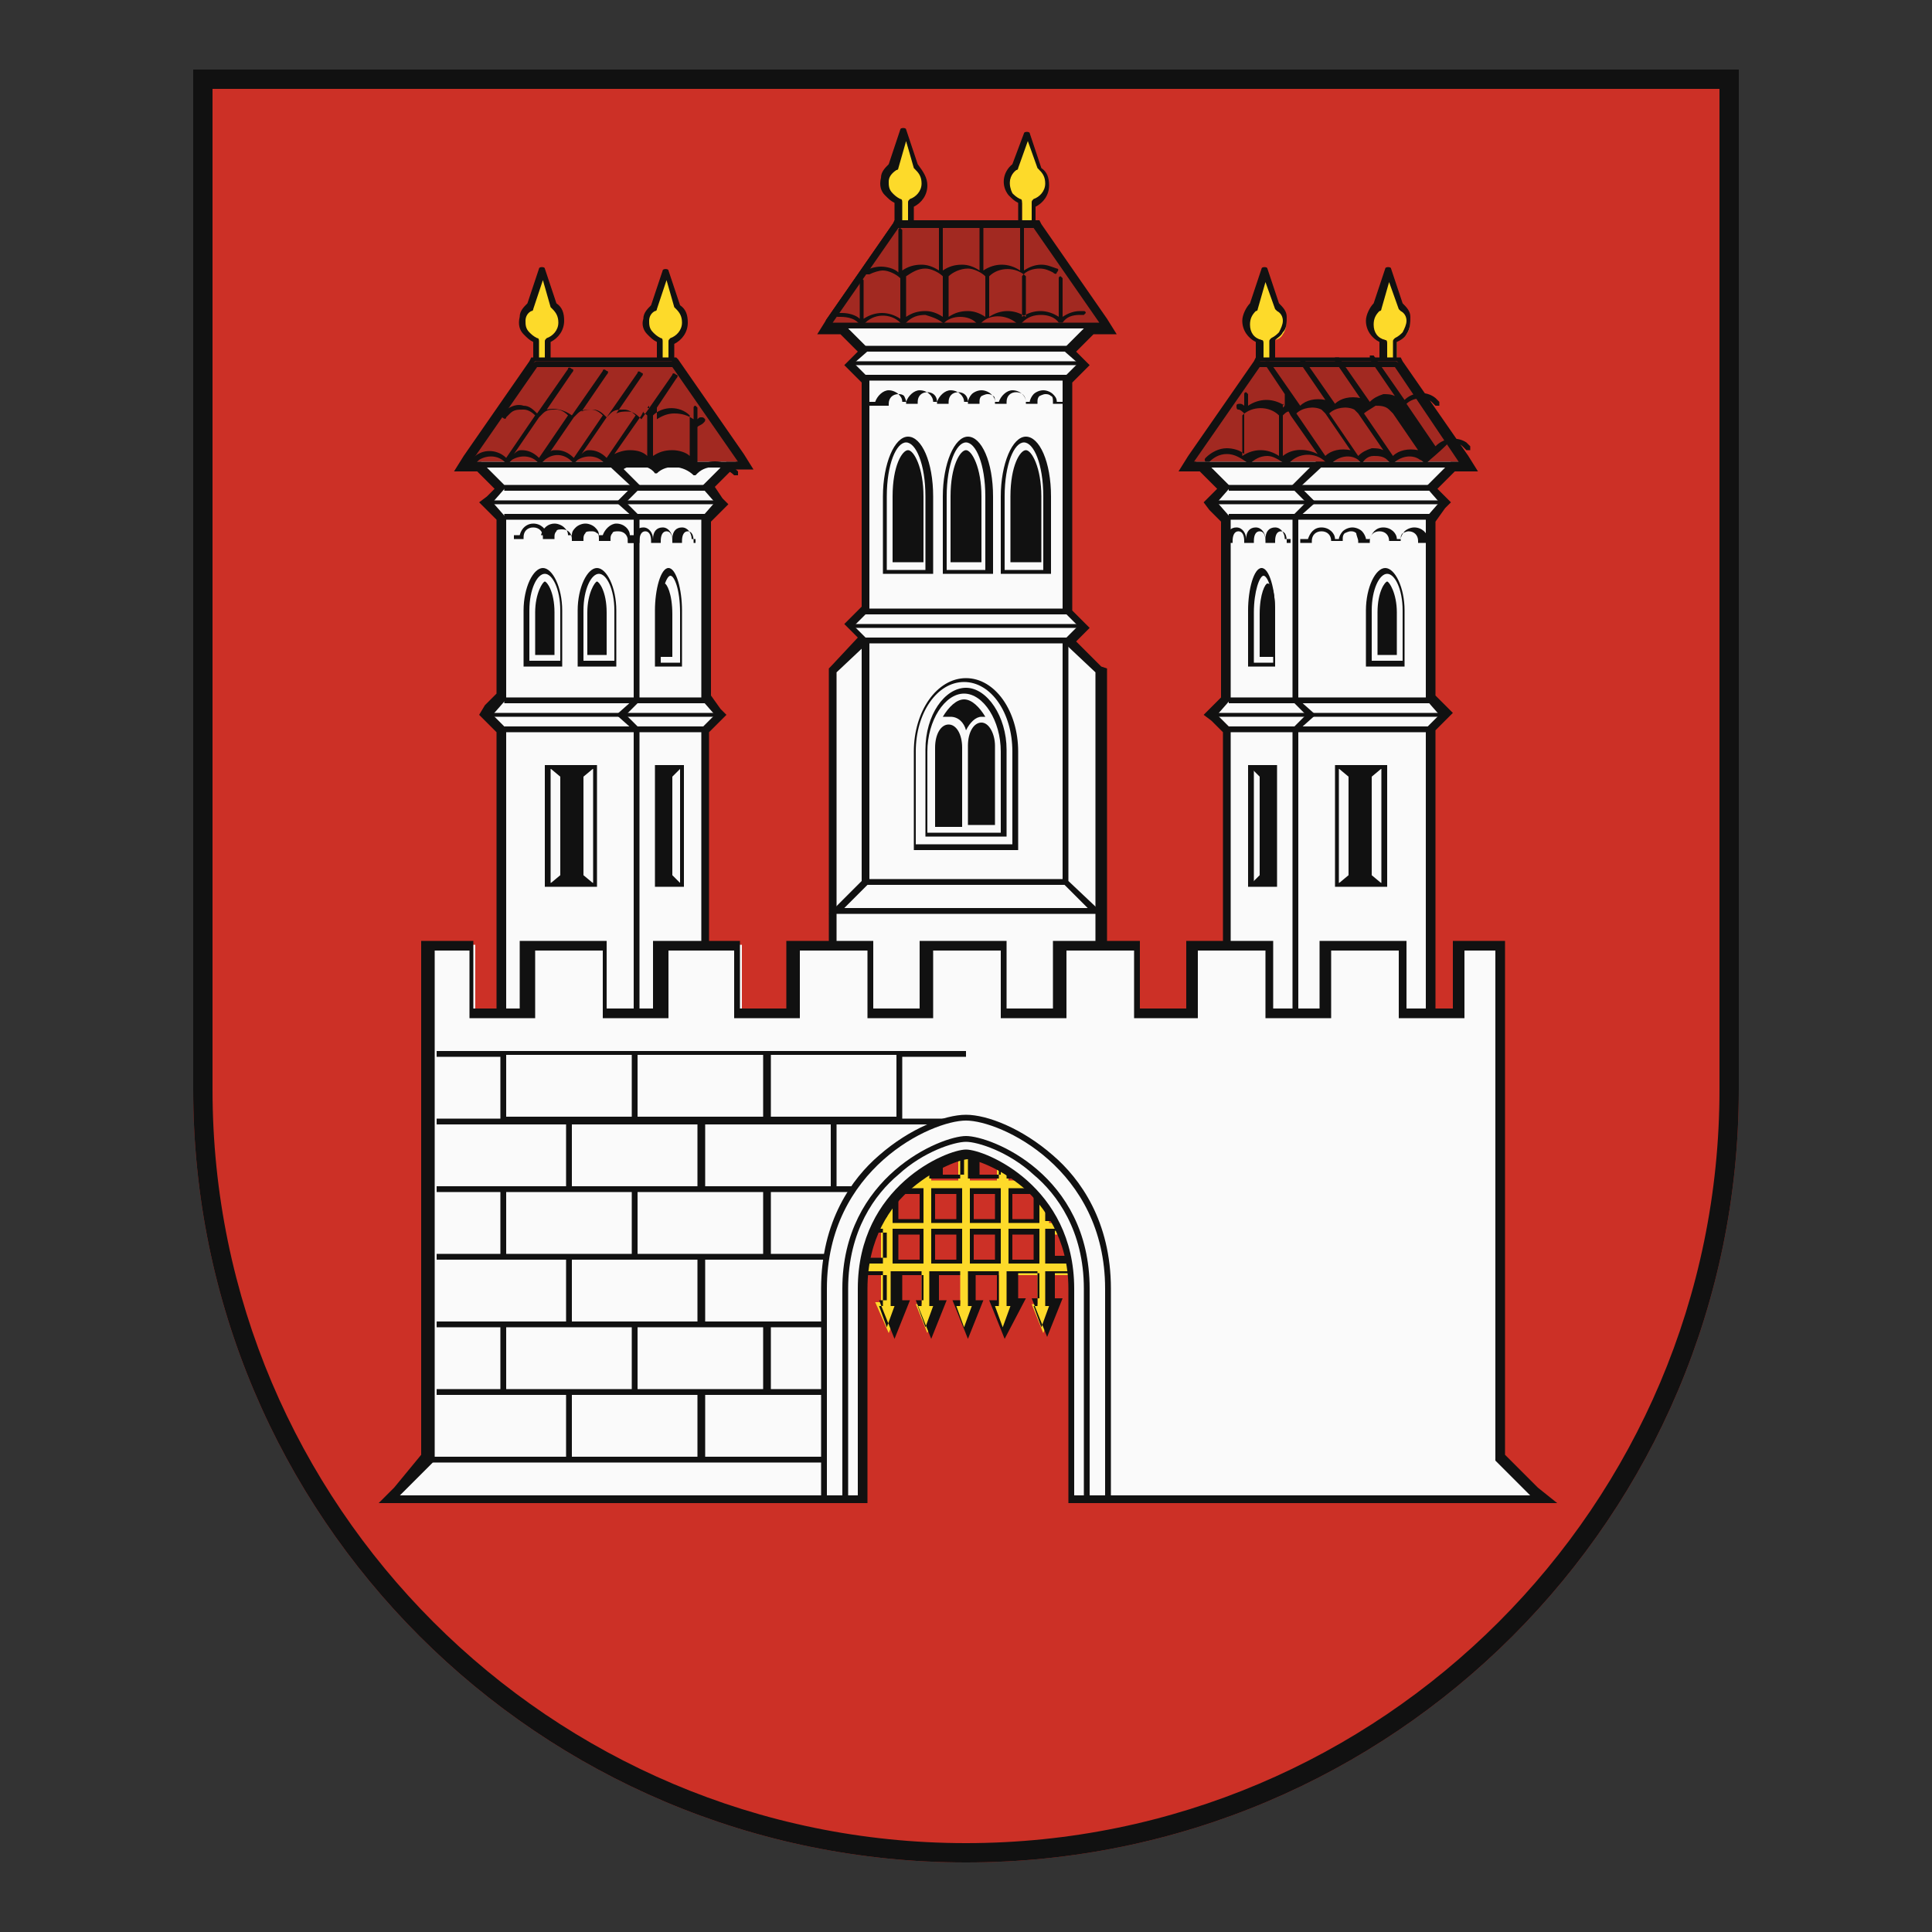 <?xml version="1.0" encoding="utf-8"?>
<!-- Generator: Adobe Illustrator 21.0.0, SVG Export Plug-In . SVG Version: 6.00 Build 0)  -->
<svg version="1.1" id="Layer_1" xmlns="http://www.w3.org/2000/svg" xmlns:xlink="http://www.w3.org/1999/xlink" x="0px" y="0px"
	 viewBox="0 0 100 100" enable-background="new 0 0 100 100" xml:space="preserve">
<rect x="0" y="0" width="100" height="100" fill="#333333" stroke="none"/>
<g>
	<path id="field" fill="#CC3026" d="M90,56.4V3.6H10v52.8c0,22.1,17.9,40,40,40S90,78.5,90,56.4z"/>
	<g>
		<g>
			<g id="tower">
				<g id="a2">
					<g>
						<path id="a1_1_" fill="#FDDA2A" d="M29,16.7c0-0.3-0.1-0.6-0.4-0.8l-0.6-1.8l-0.6,1.8c-0.4,0.3-0.5,1-0.2,1.4
							c0.1,0.2,0.3,0.3,0.5,0.3v1.2h0.6v-1.2C28.8,17.5,29,17.1,29,16.7z"/>
						<path fill="#111111" d="M28.4,19h-0.6c-0.1,0-0.2-0.1-0.2-0.2v-1.1c-0.2-0.1-0.3-0.2-0.5-0.4c-0.2-0.2-0.3-0.5-0.2-0.9
							c0-0.3,0.2-0.5,0.4-0.7l0.6-1.8c0-0.1,0.3-0.1,0.3,0l0.6,1.8c0.3,0.2,0.4,0.5,0.4,0.9c0,0.5-0.3,0.9-0.7,1.1v1.1
							C28.5,18.9,28.5,19,28.4,19z M27.9,18.7h0.3v-1c0-0.1,0-0.1,0.1-0.2c0.3-0.1,0.6-0.4,0.6-0.8c0-0.3-0.1-0.5-0.3-0.7
							c0,0,0,0-0.1-0.1l-0.4-1.4L27.6,16c0,0,0,0.1-0.1,0.1c-0.2,0.1-0.3,0.3-0.3,0.5c0,0.2,0,0.4,0.2,0.6c0.1,0.1,0.2,0.2,0.4,0.3
							c0.1,0,0.1,0.1,0.1,0.2V18.7z"/>
					</g>
					<g>
						<g>
							<path id="a1_2_" fill="#FDDA2A" d="M35.4,16.7c0-0.3-0.1-0.6-0.4-0.8l-0.6-1.8l-0.6,1.8c-0.4,0.3-0.5,1-0.2,1.4
								c0.1,0.2,0.3,0.3,0.5,0.3v1.2h0.6v-1.2C35.2,17.5,35.4,17.1,35.4,16.7z"/>
							<path fill="#111111" d="M34.8,19h-0.6c-0.1,0-0.2-0.1-0.2-0.2v-1.1c-0.2-0.1-0.3-0.2-0.5-0.4c-0.2-0.2-0.3-0.5-0.2-0.8
								c0-0.3,0.2-0.5,0.4-0.7l0.6-1.8c0-0.1,0.3-0.1,0.3,0l0.6,1.8c0.3,0.2,0.4,0.5,0.4,0.9l0,0c0,0.5-0.3,0.9-0.7,1.1v1.1
								C34.9,18.9,34.9,19,34.8,19z M34.3,18.7h0.3v-1c0-0.1,0-0.1,0.1-0.2c0.3-0.1,0.6-0.4,0.6-0.8c0-0.3-0.1-0.5-0.3-0.7
								c0,0,0,0-0.1-0.1l-0.4-1.4L34,16c0,0,0,0.1-0.1,0.1c-0.2,0.1-0.3,0.3-0.3,0.5c0,0.2,0,0.4,0.2,0.6c0.1,0.1,0.2,0.2,0.4,0.3
								c0.1,0,0.1,0.1,0.1,0.2V18.7z"/>
						</g>
					</g>
				</g>
				<g>
					<path fill="#111111" d="M35,18.5h-7.5l-0.1,0.2L24,23.6l-0.5,0.8h1.2l0.9,0.9l-0.4,0.4L24.8,26l0.3,0.3l0.6,0.6v9l-0.6,0.6
						L24.8,37l0.3,0.3l0.6,0.6v15.2h11V37.9l0.6-0.6l0.3-0.3l-0.3-0.3L36.8,36V27l0.6-0.6l0.3-0.3l-0.3-0.3L37,25.2l0.9-0.9H39
						l-0.5-0.8l-3.4-4.9L35,18.5z"/>
					<polygon fill="#FAFAFA" points="36.3,52.7 26.2,52.7 26.2,37.7 25.5,37 26.2,36.2 26.2,26.8 25.5,26 26.2,25.2 24.9,23.9 
						24.4,23.9 27.8,19 34.8,19 38.1,23.9 37.6,23.9 36.3,25.2 37,26 36.3,26.8 36.3,36.2 37,37 36.3,37.7 					"/>
					<g>
						<polygon fill="#111111" points="33.1,52.8 32.8,52.8 32.8,37.8 31.9,37 32.8,36.2 32.8,26.8 31.9,26 32.7,25.2 31.3,23.9 
							31.6,23.6 33.2,25.2 32.4,26 33.1,26.7 33.1,36.3 32.4,37 33.1,37.7 						"/>
						<rect x="26.1" y="36.1" fill="#111111" width="10.4" height="0.3"/>
						<rect x="25.3" y="36.9" fill="#111111" width="11.8" height="0.2"/>
						<rect x="26.1" y="37.6" fill="#111111" width="10.4" height="0.3"/>
						<rect x="26.1" y="25.1" fill="#111111" width="10.4" height="0.3"/>
						<rect x="25.3" y="25.9" fill="#111111" width="11.8" height="0.2"/>
						<rect x="26.1" y="26.6" fill="#111111" width="10.4" height="0.3"/>
						<path fill="#111111" d="M33.1,28.1h-0.6l0-0.1c0-0.3-0.2-0.5-0.5-0.5c-0.1,0-0.3,0-0.3,0.1c-0.1,0.1-0.1,0.2-0.1,0.3l0,0.1
							l-0.1,0h-0.5l0-0.1c0-0.1,0-0.3-0.1-0.3c-0.1-0.1-0.2-0.1-0.3-0.1c-0.1,0-0.3,0-0.3,0.1c-0.1,0.1-0.1,0.2-0.1,0.3l0,0.1
							l-0.1,0h-0.5l0-0.1c0-0.3-0.2-0.5-0.5-0.5c-0.1,0-0.3,0-0.3,0.1c-0.1,0.1-0.1,0.2-0.1,0.3l0,0.1l-0.1,0h-0.5l0-0.1
							c0-0.3-0.2-0.5-0.5-0.5c0,0,0,0,0,0c-0.3,0-0.5,0.2-0.5,0.5l0,0.1l-0.1,0h-0.4v-0.2h0.3c0.1-0.4,0.4-0.6,0.7-0.6c0,0,0,0,0,0
							c0.4,0,0.7,0.3,0.7,0.6H28c0.1-0.4,0.4-0.6,0.7-0.6c0,0,0,0,0,0c0.2,0,0.4,0.1,0.5,0.2c0.1,0.1,0.2,0.2,0.2,0.4h0.2
							c0-0.2,0.1-0.3,0.2-0.4c0.1-0.1,0.3-0.2,0.5-0.2c0,0,0,0,0,0c0.2,0,0.4,0.1,0.5,0.2c0.1,0.1,0.2,0.2,0.2,0.4h0.2
							c0.1-0.3,0.4-0.6,0.7-0.6c0,0,0,0,0,0c0.4,0,0.7,0.3,0.7,0.6h0.4V28.1z"/>
						<path fill="#111111" d="M36.4,28.1h-0.5V28c0-0.3-0.1-0.5-0.3-0.5s-0.3,0.2-0.3,0.5v0.1h-0.5V28c0-0.3-0.1-0.5-0.3-0.5
							s-0.3,0.2-0.3,0.5v0.1h-0.5V28c0-0.3-0.1-0.5-0.3-0.5s-0.3,0.2-0.3,0.5v0.1h-0.6v-0.2h0.3c0-0.4,0.2-0.6,0.5-0.6
							c0.3,0,0.5,0.3,0.5,0.6h0c0-0.4,0.2-0.6,0.5-0.6s0.5,0.3,0.5,0.6h0c0-0.4,0.2-0.6,0.5-0.6c0.3,0,0.5,0.3,0.5,0.6h0.2V28.1z"/>
					</g>
					<g>
						<path fill="#111111" d="M30.9,45.9h-2.7v-6.3h2.7V45.9z M28.5,45.7h2.2v-5.9h-2.2V45.7z"/>
						<polygon fill="#111111" points="30.2,45.3 30.8,45.8 28.4,45.8 29,45.3 29,40.2 28.4,39.7 30.8,39.7 30.2,40.2 						"/>
					</g>
					<g>
						<path fill="#111111" d="M35.4,45.9h-1.5v-6.3h1.5V45.9z M34.2,45.7h1v-5.9h-1V45.7z"/>
						<polygon fill="#111111" points="34.8,45.3 35.3,45.8 34,45.8 34,39.7 35.3,39.7 34.8,40.2 						"/>
					</g>
					<g id="win1">
						<path fill="#111111" d="M29.2,34.5h-2.1v-2.9c0-1.2,0.5-2.2,1-2.2s1,1,1,2.2V34.5z M27.4,34.2H29v-2.6c0-1.1-0.4-1.9-0.8-1.9
							c-0.4,0-0.8,0.8-0.8,1.9V34.2z"/>
						<path fill="#111111" d="M27.7,33.9v-2.2c0-1,0.4-1.6,0.5-1.6c0.1,0,0.5,0.5,0.5,1.6v2.2H27.7z"/>
					</g>
					<g>
						<g id="win1_1_">
							<path fill="#111111" d="M32,34.5h-2.1v-2.9c0-1.2,0.5-2.2,1-2.2s1,1,1,2.2V34.5z M30.2,34.2h1.6v-2.6c0-1.1-0.4-1.9-0.8-1.9
								c-0.4,0-0.8,0.8-0.8,1.9V34.2z"/>
							<path fill="#111111" d="M30.4,33.9v-2.2c0-1,0.4-1.6,0.5-1.6c0.1,0,0.5,0.5,0.5,1.6v2.2H30.4z"/>
						</g>
					</g>
					<g>
						<path fill="#111111" d="M35.4,34.5h-1.5v-2.9c0-1.1,0.3-2.2,0.7-2.2s0.7,1.1,0.7,2.2V34.5z M34.2,34.3h1v-2.6
							c0-1.2-0.3-1.9-0.5-1.9s-0.5,0.8-0.5,1.9V34.3z"/>
						<path fill="#111111" d="M34,34v-2.2c0-1,0.1-1.6,0.4-1.6c0.1,0,0.4,0.5,0.4,1.6V34H34z"/>
					</g>
				</g>
				<g>
					<path fill="#A22921" d="M24.4,24c-0.1,0-0.2-0.1-0.2-0.2c0,0,0-0.1,0-0.1l3.4-4.9c0,0,0.1-0.1,0.1-0.1h7c0.1,0,0.1,0,0.1,0.1
						l3.4,4.9c0.1,0.1,0,0.2,0,0.2c0,0-0.1,0-0.1,0H24.4z"/>
					<path fill="#111111" d="M34.8,19l3.4,4.9H24.4l3.4-4.9H34.8 M34.8,18.7h-7c-0.1,0-0.2,0.1-0.3,0.1l-3.4,4.9
						c-0.1,0.1-0.1,0.3,0.1,0.4c0.1,0,0.1,0.1,0.2,0.1h13.7c0.2,0,0.3-0.1,0.3-0.3c0-0.1,0-0.1-0.1-0.2L35,18.8
						C35,18.7,34.9,18.7,34.8,18.7L34.8,18.7z"/>
				</g>
				<path fill="#111111" d="M29.7,24C29.6,24,29.6,24,29.7,24L29.7,24C29.6,24,29.6,24,29.7,24L29.7,24L29.7,24
					C29.6,24,29.6,24,29.7,24L29.7,24C29.6,24,29.6,24,29.7,24C29.6,24,29.6,24,29.7,24C29.6,24,29.6,24,29.7,24L29.7,24
					C29.6,24,29.6,24,29.7,24L29.7,24C29.6,24,29.6,24,29.7,24L29.7,24C29.6,24,29.6,24,29.7,24L29.7,24C29.6,24,29.6,24,29.7,24
					L29.7,24C29.6,24,29.6,24,29.7,24L29.7,24C29.6,24,29.6,24,29.7,24C29.6,24,29.6,24,29.7,24L29.7,24
					C29.6,23.9,29.6,23.9,29.7,24c-0.4-0.5-1-0.6-1.5-0.2c-0.1,0.1-0.1,0.1-0.2,0.2c0,0,0,0,0,0h0l0,0c0,0,0,0,0,0c0,0,0,0,0,0l0,0
					c0,0,0,0,0,0l0,0c0,0,0,0,0,0l0,0c0,0,0,0,0,0l0,0l0,0l0,0c0,0,0,0,0,0h0l0,0c0,0,0,0-0.1,0c0,0,0,0,0,0v0c0,0,0,0,0,0
					c0,0,0,0,0,0l0,0c0,0,0,0,0,0c0,0,0,0,0,0c0,0,0,0,0,0c0,0,0,0,0,0c-0.3-0.4-0.9-0.5-1.4-0.2c-0.1,0.1-0.1,0.1-0.2,0.2
					c0,0,0,0,0,0c0,0,0,0,0,0l0,0c0,0,0,0,0,0c0,0,0,0,0,0h0l0,0c0,0,0,0,0,0c0,0,0,0-0.1,0c0,0,0,0,0,0v0c0,0,0,0,0,0l0,0
					c0,0,0,0,0,0c0,0,0,0,0,0c0,0,0,0,0,0c0,0,0,0,0,0l0,0c0,0,0,0,0,0c0,0,0,0,0,0c-0.3-0.4-0.9-0.5-1.4-0.2
					c-0.1,0.1-0.1,0.1-0.2,0.2c0,0.1-0.1,0.1-0.2,0c-0.1,0-0.1-0.1,0-0.2c0.1-0.1,0.2-0.2,0.2-0.2c0.5-0.4,1.2-0.3,1.6,0.1l1.5-2.2
					c-0.2-0.2-0.4-0.3-0.6-0.3c-0.3,0-0.5,0-0.7,0.2c-0.1,0.1-0.1,0.1-0.2,0.2c0,0.1-0.1,0.1-0.2,0c-0.1,0-0.1-0.1,0-0.2
					c0.1-0.1,0.2-0.2,0.2-0.2c0.3-0.2,0.6-0.3,0.9-0.2c0.3,0,0.5,0.2,0.7,0.4l1.6-2.3c0-0.1,0.1-0.1,0.2,0c0.1,0,0.1,0.1,0,0.2
					l-1.3,1.9c0.4-0.1,0.9,0,1.3,0.3l1.6-2.3c0-0.1,0.1-0.1,0.2,0c0.1,0,0.1,0.1,0,0.2l-1.3,1.9c0.2-0.1,0.4-0.1,0.6-0.1
					c0.3,0,0.5,0.2,0.7,0.4l1.6-2.3c0-0.1,0.1-0.1,0.2,0c0.1,0,0.1,0.1,0,0.2l-1.3,1.9c0.2-0.1,0.4-0.1,0.6-0.1
					c0.3,0,0.5,0.2,0.7,0.4l1.6-2.3c0-0.1,0.1-0.1,0.2,0c0.1,0,0.1,0.1,0,0.2l-1,1.5v0.6c0.3-0.2,0.6-0.3,0.9-0.3
					c0.4,0,0.7,0.1,1,0.3v-0.6c0-0.1,0.1-0.1,0.1-0.1s0.1,0.1,0.1,0.1v0.6c0.1-0.1,0.1-0.1,0.2-0.1c0.1,0,0.1,0,0.2,0.1
					c0,0.1,0,0.1-0.1,0.2c-0.1,0.1-0.2,0.1-0.3,0.2v2.1c0.6-0.5,1.5-0.4,2.1,0.2c0,0,0,0.1,0,0.2c0,0-0.1,0-0.2,0
					c-0.5-0.5-1.4-0.6-1.9-0.1c0,0,0,0-0.1,0.1c0,0,0,0,0,0c0,0,0,0,0,0l0,0c0,0,0,0,0,0l0,0c0,0,0,0,0,0h0l0,0c0,0,0,0,0,0l0,0l0,0
					c0,0-0.1,0-0.1,0l0,0h0h0l0,0c0,0,0,0,0,0l0,0c0,0,0,0,0,0l0,0c0,0,0,0,0,0c0,0,0,0,0,0l0,0c0,0,0,0,0,0c0,0,0,0,0,0
					c-0.5-0.5-1.4-0.6-1.9-0.1c0,0,0,0,0,0c0,0-0.1,0-0.1,0l0,0c0,0,0,0,0,0c0,0,0,0,0,0h0c0,0,0,0,0,0l0,0c0,0,0,0,0,0l0,0l0,0
					c0,0,0,0,0,0c0,0,0,0,0,0l0,0c0,0,0,0,0,0c0,0,0,0,0,0c-0.2-0.3-0.6-0.4-0.9-0.4c-0.4,0-0.7,0.1-1,0.4L31.6,24c0,0-0.1,0-0.2,0
					c0,0,0,0,0,0l0,0l0,0c0,0,0,0-0.1,0c0,0,0,0,0,0c0,0,0,0,0,0c0,0,0,0,0,0c-0.3-0.4-0.9-0.5-1.4-0.2C29.9,23.8,29.8,23.9,29.7,24
					C29.8,23.9,29.7,24,29.7,24C29.7,24,29.7,24,29.7,24L29.7,24C29.7,24,29.7,24,29.7,24L29.7,24C29.7,24,29.7,24,29.7,24L29.7,24
					L29.7,24L29.7,24C29.7,24,29.7,24,29.7,24L29.7,24L29.7,24C29.7,24,29.7,24,29.7,24C29.7,24,29.7,24,29.7,24L29.7,24L29.7,24
					C29.7,24,29.7,24,29.7,24z M28.8,23.3c0.3,0,0.6,0.1,0.9,0.4l1.5-2.2c-0.2-0.2-0.4-0.3-0.6-0.3c-0.3,0-0.5,0-0.7,0.2
					c-0.1,0.1-0.1,0.1-0.2,0.2c0,0,0,0,0,0l-1.3,1.9C28.5,23.3,28.6,23.3,28.8,23.3z M27,23.3c0.3,0,0.6,0.1,0.9,0.4l1.5-2.2
					c-0.2-0.2-0.4-0.3-0.6-0.3c-0.3,0-0.5,0-0.7,0.2c-0.1,0.1-0.1,0.1-0.2,0.2c0,0,0,0,0,0l-1.3,1.9C26.8,23.3,26.9,23.3,27,23.3z
					 M30.5,23.3c0.3,0,0.6,0.1,0.9,0.4l1.5-2.2c-0.2-0.2-0.4-0.3-0.6-0.3c-0.3,0-0.5,0-0.7,0.2c-0.1,0.1-0.1,0.1-0.2,0.2
					c0,0,0,0,0,0l-1.3,1.9C30.3,23.3,30.4,23.3,30.5,23.3z M34.8,23.3c0.3,0,0.7,0.1,0.9,0.3v-2.1c0,0,0,0,0,0
					c-0.5-0.5-1.4-0.5-1.9,0v2.1C34.1,23.4,34.4,23.3,34.8,23.3z M32.6,23.3C32.6,23.3,32.7,23.3,32.6,23.3c0.4,0,0.7,0.1,0.9,0.3
					v-2.1c-0.1-0.1-0.2-0.1-0.2-0.2l-0.1,0.2c0,0,0,0,0,0l-1.4,2C32,23.4,32.3,23.3,32.6,23.3z M33.5,21.1c0,0,0.1,0,0.1,0.1v-0.2
					L33.5,21.1z"/>
			</g>
			<g id="coa_bratislava">
				<g id="coa">
					<g id="tower_1_">
						<g id="a2_1_">
							<g>
								<path id="a1_3_" fill="#FDDA2A" d="M71,16.7c0-0.3,0.1-0.6,0.4-0.8l0.6-1.8l0.6,1.8c0.4,0.3,0.5,1,0.2,1.4
									c-0.1,0.2-0.3,0.3-0.5,0.3v1.2h-0.6v-1.2C71.2,17.5,71,17.1,71,16.7z"/>
								<path fill="#111111" d="M72.2,19h-0.6c-0.1,0-0.2-0.1-0.2-0.2v-1.1c-0.4-0.2-0.7-0.6-0.7-1.1c0-0.3,0.2-0.7,0.4-0.9l0.6-1.8
									c0-0.1,0.3-0.1,0.3,0l0.6,1.8c0.2,0.2,0.4,0.4,0.4,0.7c0,0.3,0,0.6-0.2,0.9c-0.1,0.2-0.3,0.3-0.5,0.4v1.1
									C72.4,18.9,72.3,19,72.2,19z M71.8,18.7h0.3v-1c0-0.1,0-0.1,0.1-0.2c0.2-0.1,0.3-0.2,0.4-0.3c0.1-0.2,0.2-0.4,0.2-0.6
									s-0.1-0.4-0.3-0.5c0,0,0,0-0.1-0.1l-0.5-1.4L71.5,16c0,0,0,0.1-0.1,0.1c-0.2,0.2-0.3,0.4-0.3,0.7c0,0.4,0.2,0.7,0.6,0.8
									c0.1,0,0.1,0.1,0.1,0.2V18.7z"/>
							</g>
							<g>
								<g>
									<path id="a1_4_" fill="#FDDA2A" d="M64.6,16.7c0-0.3,0.1-0.6,0.4-0.8l0.6-1.8l0.6,1.8c0.4,0.3,0.5,1,0.2,1.4
										c-0.1,0.2-0.3,0.3-0.5,0.3v1.2h-0.6v-1.2C64.8,17.5,64.6,17.1,64.6,16.7z"/>
									<path fill="#111111" d="M65.8,19h-0.6c-0.1,0-0.2-0.1-0.2-0.2v-1.1c-0.4-0.2-0.7-0.6-0.7-1.1c0-0.3,0.2-0.7,0.4-0.9
										l0.6-1.8c0-0.1,0.3-0.1,0.3,0l0.6,1.8c0.2,0.2,0.4,0.4,0.4,0.7c0,0.3,0,0.6-0.2,0.8c-0.1,0.2-0.3,0.3-0.4,0.4v1.1
										C66,18.9,65.9,19,65.8,19z M65.4,18.7h0.3v-1c0-0.1,0-0.1,0.1-0.2c0.2-0.1,0.3-0.2,0.4-0.3c0.1-0.2,0.2-0.4,0.2-0.6
										c0-0.2-0.1-0.4-0.3-0.5c0,0,0,0-0.1-0.1l-0.5-1.4L65.1,16c0,0,0,0.1-0.1,0.1c-0.2,0.2-0.3,0.4-0.3,0.7
										c0,0.4,0.2,0.7,0.6,0.8c0.1,0,0.1,0.1,0.1,0.2V18.7z"/>
								</g>
							</g>
						</g>
						<g>
							<path fill="#111111" d="M65,18.5h7.5l0.1,0.2l3.4,4.9l0.5,0.8h-1.2l-0.9,0.9l0.4,0.4l0.3,0.3l-0.3,0.3L74.3,27v9l0.6,0.6
								l0.3,0.3l-0.3,0.3l-0.6,0.6v15.2h-11V37.9l-0.6-0.6L62.3,37l0.3-0.3l0.6-0.6V27l-0.6-0.6L62.3,26l0.3-0.3l0.4-0.4l-0.9-0.9
								H61l0.5-0.8l3.4-4.9L65,18.5z"/>
							<polygon fill="#FAFAFA" points="63.7,52.7 73.8,52.7 73.8,37.7 74.5,37 73.8,36.2 73.8,26.8 74.5,26 73.8,25.2 75.1,23.9 
								75.6,23.9 72.2,19 65.2,19 61.9,23.9 62.4,23.9 63.7,25.2 63,26 63.7,26.8 63.7,36.2 63,37 63.7,37.7 							"/>
							<g>
								<polygon fill="#111111" points="67.2,52.8 66.9,52.8 66.9,37.7 67.6,37 66.9,36.3 66.9,26.7 67.6,26 66.8,25.2 68.4,23.6 
									68.7,23.9 67.3,25.2 68.1,26 67.2,26.8 67.2,36.2 68.1,37 67.2,37.8 								"/>
								<rect x="63.6" y="36.1" fill="#111111" width="10.4" height="0.3"/>
								<rect x="62.8" y="36.9" fill="#111111" width="11.8" height="0.2"/>
								<rect x="63.6" y="37.6" fill="#111111" width="10.4" height="0.3"/>
								<rect x="63.6" y="25.1" fill="#111111" width="10.4" height="0.3"/>
								<rect x="62.8" y="25.9" fill="#111111" width="11.8" height="0.2"/>
								<rect x="63.6" y="26.6" fill="#111111" width="10.4" height="0.3"/>
								<path fill="#111111" d="M73.9,28.1h-0.5V28c0-0.3-0.2-0.5-0.5-0.5c-0.1,0-0.3,0.1-0.3,0.1c-0.1,0.1-0.1,0.2-0.1,0.3l0,0.1
									h-0.6V28c0-0.3-0.2-0.5-0.5-0.5c-0.3,0-0.5,0.2-0.5,0.5l0,0.1h-0.6V28c0-0.1-0.1-0.3-0.1-0.4c-0.1-0.1-0.2-0.1-0.3-0.1
									c-0.1,0-0.3,0.1-0.3,0.1c-0.1,0.1-0.1,0.2-0.1,0.3l0,0.1h-0.6V28c0-0.3-0.2-0.5-0.5-0.5c-0.3,0-0.5,0.2-0.5,0.5l0,0.1h-0.6
									v-0.2h0.4c0.1-0.3,0.3-0.6,0.7-0.6c0,0,0,0,0,0c0.4,0,0.7,0.3,0.7,0.6h0.2c0-0.1,0.1-0.3,0.2-0.4c0.1-0.1,0.3-0.2,0.5-0.2
									c0.2,0,0.4,0.1,0.5,0.2c0.1,0.1,0.2,0.3,0.2,0.4h0.2c0.1-0.3,0.3-0.6,0.7-0.6c0,0,0,0,0,0c0.4,0,0.7,0.3,0.7,0.6h0.2
									c0-0.1,0.1-0.3,0.2-0.4c0.1-0.1,0.3-0.2,0.5-0.2c0.4,0,0.7,0.3,0.7,0.6h0.3V28.1z"/>
								<path fill="#111111" d="M67.2,28.1h-0.6V28c0-0.3-0.1-0.5-0.3-0.5s-0.3,0.2-0.3,0.5v0.1h-0.5V28c0-0.3-0.1-0.5-0.3-0.5
									s-0.3,0.2-0.3,0.5v0.1h-0.5V28c0-0.3-0.1-0.5-0.3-0.5s-0.3,0.2-0.3,0.5v0.1h-0.5v-0.2h0.2c0-0.4,0.2-0.6,0.5-0.6
									s0.5,0.3,0.5,0.6h0c0-0.4,0.2-0.6,0.5-0.6s0.5,0.3,0.5,0.6h0c0-0.4,0.2-0.6,0.5-0.6s0.5,0.3,0.5,0.6h0.3V28.1z"/>
							</g>
							<g>
								<path fill="#111111" d="M71.8,45.9h-2.7v-6.3h2.7V45.9z M69.3,45.7h2.2v-5.9h-2.2V45.7z"/>
								<polygon fill="#111111" points="69.8,45.3 69.2,45.8 71.6,45.8 71,45.3 71,40.2 71.6,39.7 69.2,39.7 69.8,40.2 								"/>
							</g>
							<g>
								<path fill="#111111" d="M66.1,45.9h-1.5v-6.3h1.5V45.9z M64.9,45.7h1v-5.9h-1V45.7z"/>
								<polygon fill="#111111" points="65.2,45.3 64.7,45.8 66,45.8 66,39.7 64.7,39.7 65.2,40.2 								"/>
							</g>
							<g id="win1_2_">
								<path fill="#111111" d="M72.8,34.5h-2.1v-2.9c0-1.2,0.5-2.2,1-2.2s1,1,1,2.2V34.5z M71,34.2h1.6v-2.6c0-1.1-0.4-1.9-0.8-1.9
									S71,30.5,71,31.6V34.2z"/>
								<path fill="#111111" d="M72.3,33.9v-2.2c0-1-0.4-1.6-0.5-1.6c-0.1,0-0.5,0.5-0.5,1.6v2.2H72.3z"/>
							</g>
							<g transform="translate(500 0) scale(-1 1)">
								<g id="win1_3_">
									<path fill="#111111" d="M70.1,34.5H68v-2.9c0-1.2,0.5-2.2,1-2.2s1,1,1,2.2V34.5z M68.3,34.2h1.6v-2.6
										c0-1.1-0.4-1.9-0.8-1.9s-0.8,0.8-0.8,1.9V34.2z"/>
									<path fill="#111111" d="M69.6,33.9v-2.2c0-1-0.4-1.6-0.5-1.6c-0.1,0-0.5,0.5-0.5,1.6v2.2H69.6z"/>
								</g>
							</g>
							<g>
								<path fill="#111111" d="M66.1,34.5h-1.5v-2.9c0-1.1,0.3-2.2,0.7-2.2s0.7,1.1,0.7,2.2V34.5z M64.9,34.3h1v-2.6
									c0-1.2-0.3-1.9-0.5-1.9s-0.5,0.8-0.5,1.9V34.3z"/>
								<path fill="#111111" d="M66,34v-2.2c0-1-0.1-1.6-0.4-1.6c-0.1,0-0.4,0.5-0.4,1.6V34H66z"/>
							</g>
						</g>
						<g>
							<path fill="#A22921" d="M75.6,24c0.1,0,0.2-0.1,0.2-0.2c0,0,0-0.1,0-0.1l-3.4-4.9c0,0-0.1-0.1-0.1-0.1h-7
								c-0.1,0-0.1,0-0.1,0.1l-3.4,4.9c-0.1,0.1,0,0.2,0,0.2c0,0,0.1,0,0.1,0H75.6z"/>
							<path fill="#111111" d="M65.2,19l-3.4,4.9h13.7L72.2,19H65.2 M65.2,18.7h7c0.1,0,0.2,0.1,0.3,0.1l3.4,4.9
								c0.1,0.1,0.1,0.3-0.1,0.4c-0.1,0-0.1,0.1-0.2,0.1H61.9c-0.2,0-0.3-0.1-0.3-0.3c0-0.1,0-0.1,0.1-0.2l3.4-4.9
								C65,18.7,65.1,18.7,65.2,18.7L65.2,18.7z"/>
						</g>
						<path fill="#111111" d="M73.8,24C73.8,24,73.8,24,73.8,24L73.8,24C73.8,24,73.8,24,73.8,24C73.8,24,73.8,24,73.8,24L73.8,24
							C73.8,24,73.8,24,73.8,24C73.8,24,73.8,24,73.8,24L73.8,24C73.8,24,73.8,24,73.8,24L73.8,24C73.8,24,73.8,24,73.8,24
							C73.8,24,73.8,23.9,73.8,24c-0.2-0.1-0.2-0.2-0.3-0.2c-0.4-0.3-1-0.2-1.4,0.2c0,0,0,0,0,0l0,0c0,0,0,0,0,0c0,0,0,0,0,0
							c0,0,0,0,0,0l0,0l0,0l0,0c0,0,0,0,0,0c0,0,0,0,0,0c0,0,0,0,0,0l0,0l0,0l0,0c0,0,0,0,0,0l0,0l0,0c0,0,0,0,0,0h0c0,0,0,0-0.1,0
							c0,0,0,0,0,0c0,0,0,0,0,0c-0.1-0.1-0.1-0.1-0.2-0.2c-0.2-0.2-0.5-0.2-0.7-0.2c-0.3,0-0.5,0.2-0.6,0.4c0,0,0,0,0,0l0,0
							c0,0,0,0,0,0l0,0c0,0,0,0,0,0v0c0,0,0,0,0,0c0,0,0,0,0,0l0,0c0,0,0,0,0,0l0,0c0,0,0,0,0,0c0,0,0,0,0,0c0,0,0,0,0,0l0,0l0,0
							c0,0,0,0,0,0c0,0,0,0,0,0c0,0,0,0,0,0c0,0,0,0,0,0l0,0l0,0l0,0c0,0,0,0,0,0l0,0c0,0,0,0,0,0l0,0l0,0c0,0,0,0,0,0l0,0
							c0,0,0,0,0,0l0,0c0,0,0,0,0,0c0,0,0,0,0,0l0,0c0,0,0,0,0,0c0,0,0,0,0,0c-0.1-0.1-0.1-0.1-0.2-0.2c-0.4-0.3-1-0.2-1.4,0.2
							c0,0,0,0,0,0c0,0,0,0,0,0c0,0,0,0,0,0c0,0,0,0,0,0c0,0,0,0,0,0c0,0-0.1,0-0.2,0c0,0,0,0-0.1-0.1c-0.5-0.5-1.4-0.5-1.9,0.1
							c0,0,0,0,0,0c0,0,0,0,0,0c0,0,0,0,0,0c0,0,0,0,0,0c0,0,0,0-0.1,0l0,0l0,0c0,0,0,0,0,0l0,0c0,0,0,0,0,0c0,0-0.1,0-0.1,0
							c0,0,0,0,0,0c-0.3-0.2-0.6-0.4-0.9-0.4c0,0,0,0,0,0c-0.4,0-0.7,0.2-0.9,0.4c0,0,0,0,0,0c0,0,0,0,0,0c0,0,0,0,0,0c0,0,0,0,0,0
							h0l0,0l0,0c0,0-0.1,0-0.1,0l0,0c0,0,0,0,0,0l0,0h0c0,0,0,0,0,0h0l0,0l0,0c0,0,0,0,0,0c0,0,0,0,0,0l0,0c0,0,0,0,0,0
							c0,0,0,0-0.1-0.1c-0.3-0.2-0.6-0.4-1-0.4c-0.4,0-0.7,0.2-0.9,0.4c0,0-0.1,0-0.2,0c0,0-0.1-0.1,0-0.2c0.3-0.3,0.7-0.5,1.1-0.5
							c0,0,0,0,0,0c0.3,0,0.7,0.1,0.9,0.3v-2.1c-0.1-0.1-0.2-0.2-0.3-0.2c-0.1,0-0.1-0.1-0.1-0.2c0-0.1,0.1-0.1,0.2-0.1
							c0.1,0,0.2,0.1,0.2,0.1v-0.6c0-0.1,0.1-0.1,0.1-0.1s0.1,0.1,0.1,0.1v0.6c0.6-0.4,1.3-0.4,1.9,0v-0.6l-1-1.5c0-0.1,0-0.1,0-0.2
							c0.1,0,0.1,0,0.2,0l1.6,2.3c0.3-0.3,0.8-0.4,1.3-0.3l-1.3-1.9c0-0.1,0-0.1,0-0.2c0.1,0,0.1,0,0.2,0l1.6,2.3
							c0.3-0.3,0.8-0.4,1.3-0.3l-1.3-1.9c0-0.1,0-0.1,0-0.2c0.1,0,0.1,0,0.2,0l1.6,2.3c0.2-0.2,0.4-0.3,0.7-0.4c0.2,0,0.4,0,0.6,0.1
							l-1.3-1.9c0-0.1,0-0.1,0-0.2c0.1,0,0.1,0,0.2,0l1.6,2.3c0.4-0.4,1.1-0.5,1.6-0.1c0.1,0.1,0.2,0.2,0.2,0.2c0,0.1,0,0.1,0,0.2
							c-0.1,0-0.1,0-0.2,0c-0.1-0.1-0.1-0.1-0.2-0.2c-0.4-0.3-1-0.2-1.3,0.1l1.5,2.2c0.2-0.2,0.4-0.3,0.7-0.4c0.3,0,0.6,0,0.9,0.2
							c0.1,0.1,0.2,0.2,0.2,0.2c0,0.1,0,0.1,0,0.2c-0.1,0-0.1,0-0.2,0c-0.1-0.1-0.1-0.1-0.2-0.2c-0.2-0.2-0.5-0.2-0.7-0.2
							C74.3,23.6,74.1,23.7,73.8,24C73.9,23.9,73.9,24,73.8,24C73.9,24,73.9,24,73.8,24C73.9,24,73.9,24,73.8,24
							C73.9,24,73.9,24,73.8,24L73.8,24L73.8,24L73.8,24C73.9,24,73.9,24,73.8,24z M67.1,21.4l1.5,2.2c0.3-0.3,0.8-0.4,1.3-0.3
							l-1.3-1.9c-0.1-0.1-0.1-0.1-0.2-0.2C68,21,67.4,21.1,67.1,21.4z M70.6,21.4l1.5,2.2c0.3-0.3,0.8-0.4,1.3-0.3l-1.3-1.9
							c0,0,0,0,0,0c-0.1-0.1-0.1-0.1-0.2-0.2c-0.2-0.2-0.5-0.2-0.7-0.2C70.9,21.2,70.7,21.3,70.6,21.4z M68.8,21.4l1.5,2.2
							c0.2-0.2,0.4-0.3,0.7-0.4c0.2,0,0.4,0,0.6,0.1l-1.3-1.9v0c-0.1-0.1-0.1-0.1-0.2-0.2C69.7,21,69.1,21.1,68.8,21.4z M66.4,21.5
							v2.1c0.5-0.4,1.2-0.4,1.8-0.1l-1.4-2c0,0,0,0,0,0l-0.1-0.2C66.6,21.3,66.5,21.4,66.4,21.5z M64.3,21.5v2.1
							c0.6-0.4,1.3-0.4,1.9,0v-2.1C65.7,21,64.8,21,64.3,21.5C64.3,21.5,64.3,21.5,64.3,21.5z M66.4,20.9v0.2c0,0,0.1-0.1,0.1-0.1
							L66.4,20.9z"/>
					</g>
					<g>
						<g id="a2_2_">
							<g>
								<path id="a1_5_" fill="#FDDA2A" d="M47.8,9.6c0-0.3-0.1-0.6-0.4-0.8L46.8,7l-0.6,1.8c-0.4,0.3-0.5,1-0.2,1.4
									c0.1,0.2,0.3,0.3,0.5,0.3v1.2h0.6v-1.2C47.5,10.4,47.8,10,47.8,9.6z"/>
								<path fill="#111111" d="M47.1,11.8h-0.6c-0.1,0-0.2-0.1-0.2-0.2v-1.1c-0.2-0.1-0.3-0.2-0.5-0.4c-0.2-0.2-0.3-0.5-0.2-0.9
									c0-0.3,0.2-0.5,0.4-0.7l0.6-1.8c0-0.1,0.3-0.1,0.3,0l0.6,1.8C47.8,8.9,48,9.2,48,9.6c0,0.5-0.3,0.9-0.7,1.1v1.1
									C47.3,11.8,47.2,11.8,47.1,11.8z M46.7,11.5h0.3v-1c0-0.1,0-0.1,0.1-0.2c0.3-0.1,0.6-0.4,0.6-0.8c0-0.3-0.1-0.5-0.3-0.7
									c0,0,0,0-0.1-0.1l-0.4-1.4l-0.4,1.4c0,0,0,0.1-0.1,0.1C46.1,9,46,9.2,46,9.4c0,0.2,0,0.4,0.2,0.6c0.1,0.1,0.2,0.2,0.4,0.3
									c0.1,0,0.1,0.1,0.1,0.2V11.5z"/>
							</g>
							<g>
								<g>
									<path id="a1_6_" fill="#FDDA2A" d="M54.2,9.6c0-0.3-0.1-0.6-0.4-0.8L53.2,7l-0.6,1.8c-0.4,0.3-0.5,1-0.2,1.4
										c0.1,0.2,0.3,0.3,0.5,0.3v1.2h0.6v-1.2C53.9,10.4,54.2,10,54.2,9.6z"/>
									<path fill="#111111" d="M53.5,11.8h-0.6c-0.1,0-0.2-0.1-0.2-0.2v-1.1c-0.2-0.1-0.3-0.2-0.5-0.4c-0.4-0.5-0.3-1.2,0.2-1.6
										L53,6.9c0-0.1,0.3-0.1,0.3,0l0.6,1.8c0.3,0.2,0.4,0.5,0.4,0.9c0,0.5-0.3,0.9-0.7,1.1v1.1C53.7,11.8,53.6,11.8,53.5,11.8z
										 M53.1,11.5h0.3v-1c0-0.1,0-0.1,0.1-0.2c0.3-0.1,0.6-0.4,0.6-0.8c0-0.3-0.1-0.5-0.3-0.7c0,0,0,0-0.1-0.1l-0.5-1.4l-0.5,1.4
										c0,0,0,0.1-0.1,0.1c-0.4,0.3-0.4,0.8-0.2,1.2c0.1,0.1,0.2,0.2,0.4,0.3c0.1,0,0.1,0.1,0.1,0.2V11.5z"/>
								</g>
							</g>
						</g>
						<g>
							<path fill="#111111" d="M53.8,11.4h-7.5l-0.1,0.2l-3.4,4.9l-0.5,0.8h1.2l0.9,0.9l-0.4,0.4l-0.3,0.3l0.3,0.3l0.6,0.6v11.6
								l-0.6,0.6l-0.3,0.3l0.3,0.3l0.4,0.4L43,34.5l-0.1,0.1v18.5h14.4V34.6L57,34.5l-1.3-1.3l0.4-0.4l0.3-0.3l-0.3-0.3l-0.6-0.6
								V19.8l0.6-0.6l0.3-0.3l-0.3-0.3l-0.4-0.4l0.9-0.9h1.2l-0.5-0.8l-3.4-4.9L53.8,11.4L53.8,11.4z"/>
							<polygon fill="#FAFAFA" points="56.7,52.7 43.3,52.7 43.3,34.8 45,33.2 44.2,32.4 45,31.6 45,19.6 44.2,18.8 45,18.1 
								43.6,16.7 43.1,16.7 46.5,11.8 53.5,11.8 56.9,16.7 56.4,16.7 55,18.1 55.8,18.8 55,19.6 55,31.6 55.8,32.4 55,33.2 
								56.7,34.8 							"/>
							<g>
								<path fill="#111111" d="M57.1,47.3H42.9l1.7-1.7V33h10.7v12.6L57.1,47.3z M43.7,47h12.6l-1.2-1.2H44.9L43.7,47z M45,45.5H55
									V33.3H45V45.5z"/>
								<rect x="44.8" y="31.5" fill="#111111" width="10.4" height="0.3"/>
								<rect x="44.1" y="32.3" fill="#111111" width="11.8" height="0.2"/>
								<rect x="44.8" y="17.9" fill="#111111" width="10.4" height="0.3"/>
								<rect x="44.1" y="18.7" fill="#111111" width="11.8" height="0.2"/>
								<rect x="44.8" y="19.4" fill="#111111" width="10.4" height="0.3"/>
							</g>
							<g>
								<path fill="#111111" d="M52.7,44h-5.4v-5.1c0-2.1,1.2-3.8,2.7-3.8c1.5,0,2.7,1.7,2.7,3.8V44z M47.5,43.7h4.9v-4.8
									c0-2-1.1-3.6-2.5-3.6s-2.5,1.6-2.5,3.6V43.7z"/>
								<path fill="#111111" d="M52.1,43.3h-4.2v-4.5c0-1.8,1-3.2,2.1-3.2s2.1,1.5,2.1,3.2V43.3z M48.1,43.1h3.7v-4.2
									c0-1.6-0.9-3-1.9-3s-1.9,1.4-1.9,3V43.1z"/>
								<path fill="#111111" d="M49.8,38.7v4.1h-1.4v-4.1c0-0.7,0.3-1.2,0.7-1.2S49.8,38,49.8,38.7z M50.8,37.4
									c-0.4,0-0.7,0.5-0.7,1.2v4.1h1.4v-4.1C51.5,38,51.2,37.4,50.8,37.4L50.8,37.4z M49.2,37.1c0.4,0,0.7,0.3,0.8,0.7
									c0.2-0.4,0.5-0.7,0.8-0.7c0.1,0,0.2,0,0.2,0c-0.3-0.5-0.7-0.9-1.1-0.9s-0.8,0.4-1.1,0.9C49,37.1,49.1,37.1,49.2,37.1
									L49.2,37.1z"/>
							</g>
							<g id="win2">
								<path fill="#111111" d="M51.3,29.7h-2.5v-4c0-1.7,0.6-3.1,1.3-3.1c0.7,0,1.3,1.3,1.3,3.1V29.7z M49,29.5h2v-3.8
									c0-1.7-0.5-2.8-1-2.8s-1,1.1-1,2.8V29.5z"/>
								<path fill="#111111" d="M49.2,29.1v-3.4c0-1.6,0.5-2.4,0.8-2.4s0.8,0.9,0.8,2.4v3.4H49.2z"/>
							</g>
							<path fill="#111111" d="M55,20.9h-0.5v-0.1c0-0.1,0-0.3-0.1-0.3c-0.1-0.1-0.2-0.1-0.3-0.1h0c-0.1,0-0.3,0.1-0.3,0.1
								c-0.1,0.1-0.1,0.2-0.1,0.3v0.1l-0.6,0v-0.1c0-0.3-0.2-0.5-0.5-0.5h0c-0.3,0-0.5,0.2-0.5,0.5v0.1l-0.6,0v-0.1
								c0-0.1,0-0.3-0.1-0.3c-0.1-0.1-0.2-0.1-0.3-0.1h0c-0.1,0-0.3,0.1-0.3,0.1c-0.1,0.1-0.1,0.2-0.1,0.3v0.1l-0.6,0l0-0.1
								c0-0.3-0.2-0.5-0.5-0.5c0,0,0,0,0,0c-0.3,0-0.5,0.2-0.5,0.5l0,0.1h-0.6l0-0.1c0-0.3-0.2-0.5-0.5-0.5c0,0,0,0,0,0
								c-0.3,0-0.5,0.2-0.5,0.5l0,0.1h-0.6v-0.1c0-0.1-0.1-0.3-0.1-0.3c-0.1-0.1-0.2-0.1-0.3-0.1c0,0,0,0,0,0
								c-0.3,0-0.5,0.2-0.5,0.5v0.1H45v-0.2h0.3c0.1-0.3,0.4-0.6,0.7-0.6c0,0,0,0,0,0c0.2,0,0.4,0.1,0.5,0.2
								c0.1,0.1,0.2,0.2,0.2,0.4h0.2c0.1-0.3,0.4-0.6,0.7-0.6c0,0,0,0,0,0c0.4,0,0.7,0.3,0.7,0.6h0.2c0.1-0.3,0.4-0.6,0.7-0.6
								c0,0,0,0,0,0c0.4,0,0.7,0.3,0.7,0.6h0.2c0-0.1,0.1-0.3,0.2-0.4c0.1-0.1,0.3-0.2,0.5-0.2h0c0.2,0,0.4,0.1,0.5,0.2
								c0.1,0.1,0.2,0.2,0.2,0.4h0.2c0.1-0.3,0.4-0.6,0.7-0.6h0c0.4,0,0.7,0.3,0.7,0.6h0.2c0-0.1,0.1-0.3,0.2-0.4
								c0.1-0.1,0.3-0.2,0.5-0.2h0c0.2,0,0.4,0.1,0.5,0.2c0.1,0.1,0.2,0.2,0.2,0.4H55V20.9z"/>
						</g>
						<g>
							<path fill="#A22921" d="M43.1,16.9c-0.1,0-0.2-0.1-0.2-0.2c0,0,0-0.1,0-0.1l3.4-4.9c0,0,0.1-0.1,0.1-0.1h7
								c0.1,0,0.1,0,0.1,0.1l3.4,4.9c0.1,0.1,0,0.2,0,0.2c0,0-0.1,0-0.1,0H43.1z"/>
							<path fill="#111111" d="M53.5,11.8l3.4,4.9H43.1l3.4-4.9H53.5 M53.5,11.5h-7c-0.1,0-0.2,0.1-0.3,0.1l-3.4,4.9
								c-0.1,0.1-0.1,0.3,0.1,0.4c0.1,0,0.1,0.1,0.2,0.1h13.7c0.2,0,0.3-0.1,0.3-0.3c0-0.1,0-0.1-0.1-0.2l-3.4-4.9
								C53.7,11.6,53.6,11.5,53.5,11.5L53.5,11.5z"/>
						</g>
						<g>
							<g id="win2_1_">
								<path fill="#111111" d="M48.2,29.7h-2.5v-4c0-1.7,0.6-3.1,1.3-3.1c0.7,0,1.3,1.3,1.3,3.1V29.7z M45.9,29.5h2v-3.8
									c0-1.7-0.5-2.8-1-2.8c-0.5,0-1,1.1-1,2.8V29.5z"/>
								<path fill="#111111" d="M46.2,29.1v-3.4c0-1.6,0.5-2.4,0.8-2.4s0.8,0.9,0.8,2.4v3.4H46.2z"/>
							</g>
						</g>
						<g>
							<g id="win2_2_">
								<path fill="#111111" d="M54.3,29.7h-2.5v-4c0-1.7,0.6-3.1,1.3-3.1s1.3,1.3,1.3,3.1V29.7z M52,29.5h2v-3.8
									c0-1.7-0.5-2.8-1-2.8s-1,1.1-1,2.8V29.5z"/>
								<path fill="#111111" d="M52.3,29.1v-3.4c0-1.6,0.5-2.4,0.8-2.4s0.8,0.9,0.8,2.4v3.4H52.3z"/>
							</g>
						</g>
						<path fill="#111111" d="M48.9,16.8C48.9,16.8,48.9,16.8,48.9,16.8C48.9,16.8,48.9,16.8,48.9,16.8L48.9,16.8L48.9,16.8
							C48.9,16.8,48.9,16.8,48.9,16.8L48.9,16.8C48.9,16.8,48.9,16.8,48.9,16.8L48.9,16.8C48.9,16.8,48.9,16.8,48.9,16.8L48.9,16.8
							C48.9,16.8,48.9,16.8,48.9,16.8C48.9,16.8,48.9,16.8,48.9,16.8C48.8,16.8,48.8,16.8,48.9,16.8c-0.3-0.3-0.7-0.4-1-0.5
							c-0.4,0-0.7,0.1-1,0.4c0,0,0,0-0.1,0.1c0,0,0,0,0,0c0,0,0,0,0,0l0,0c0,0,0,0,0,0c0,0,0,0,0,0l0,0c0,0,0,0,0,0c0,0,0,0,0,0
							c0,0,0,0,0,0l0,0c0,0,0,0,0,0l0,0c0,0-0.1,0-0.1,0c0,0,0,0,0,0c0,0,0,0,0,0l0,0c0,0,0,0,0,0l0,0c0,0,0,0,0,0l0,0c0,0,0,0,0,0
							c0,0,0,0,0,0l0,0c0,0,0,0,0,0v0h0c0,0,0,0,0,0c0,0,0,0-0.1-0.1c-0.5-0.5-1.4-0.5-1.9,0.1c0,0-0.1,0-0.2,0c0,0,0,0,0,0
							c0,0,0,0,0,0c-0.2-0.3-0.6-0.4-1-0.4c-0.1,0-0.1,0-0.1,0c-0.1,0-0.1,0-0.1-0.1c0-0.1,0-0.1,0.1-0.1c0.1,0,0.1,0,0.2,0
							c0.3,0,0.7,0.1,0.9,0.3v-2c0-0.1,0.1-0.1,0.1-0.1s0.1,0.1,0.1,0.1v2c0.6-0.4,1.3-0.4,1.9,0v-2.1c-0.2-0.2-0.6-0.4-0.9-0.4
							c0,0,0,0,0,0c-0.2,0-0.5,0.1-0.7,0.2c-0.1,0-0.1,0-0.2,0c0-0.1,0-0.1,0-0.2c0.2-0.1,0.5-0.2,0.8-0.2c0,0,0,0,0,0
							c0.3,0,0.7,0.1,0.9,0.3v-2.2c0-0.1,0.1-0.1,0.1-0.1s0.1,0.1,0.1,0.1V14c0.3-0.2,0.6-0.3,1-0.3c0.3,0,0.6,0.1,0.9,0.3v-2.2
							c0-0.1,0.1-0.1,0.1-0.1s0.1,0.1,0.1,0.1V14c0.3-0.2,0.6-0.3,1-0.3c0.3,0,0.6,0.1,0.9,0.3v-2.2c0-0.1,0.1-0.1,0.1-0.1
							s0.1,0.1,0.1,0.1V14c0.6-0.4,1.3-0.4,1.9,0v-2.2c0-0.1,0.1-0.1,0.1-0.1s0.1,0.1,0.1,0.1V14c0.3-0.2,0.6-0.3,0.9-0.3
							c0,0,0,0,0,0c0.3,0,0.5,0.1,0.8,0.2c0.1,0,0.1,0.1,0,0.2c0,0.1-0.1,0.1-0.2,0c-0.2-0.1-0.4-0.2-0.7-0.2c0,0,0,0,0,0
							c-0.3,0-0.7,0.1-0.9,0.4v2.1c0.6-0.4,1.3-0.4,1.9,0v-2c0-0.1,0.1-0.1,0.1-0.1s0.1,0.1,0.1,0.1v2c0.3-0.2,0.6-0.3,0.9-0.3
							c0,0,0,0,0,0l0,0c0.1,0,0.1,0,0.2,0c0.1,0,0.1,0.1,0.1,0.1s-0.1,0.1-0.1,0.1c-0.1,0-0.1,0-0.2,0c-0.4,0-0.7,0.1-0.9,0.4
							c0,0,0,0,0,0c0,0,0,0,0,0c0,0,0,0,0,0c0,0-0.1,0-0.2,0c-0.2-0.3-0.6-0.4-0.9-0.4c-0.4,0-0.7,0.1-1,0.4c0,0,0,0-0.1,0.1
							c0,0,0,0,0,0c0,0-0.1,0-0.1,0h0l0,0l0,0l0,0c0,0,0,0,0,0v0l0,0h0l0,0c0,0,0,0,0,0h0c0,0,0,0,0,0c-0.5-0.5-1.4-0.6-1.9-0.1
							c0,0,0,0-0.1,0.1c0,0,0,0,0,0l0,0l0,0c0,0,0,0,0,0v0l0,0c0,0,0,0,0,0l0,0l0,0c0,0,0,0,0,0l0,0c0,0-0.1,0-0.1,0h0v0l0,0h0
							c0,0,0,0,0,0c0,0,0,0,0,0l0,0c0,0,0,0,0,0c0,0,0,0,0,0c-0.2-0.3-0.6-0.4-0.9-0.4c0,0,0,0,0,0c-0.3,0-0.7,0.1-0.9,0.4
							C49.1,16.8,49,16.8,48.9,16.8C49,16.8,49,16.8,48.9,16.8L48.9,16.8L48.9,16.8C49,16.8,49,16.8,48.9,16.8L48.9,16.8
							C49,16.8,49,16.8,48.9,16.8C49,16.8,49,16.8,48.9,16.8L48.9,16.8C49,16.8,49,16.8,48.9,16.8L48.9,16.8
							C49,16.8,49,16.8,48.9,16.8C49,16.8,49,16.8,48.9,16.8L48.9,16.8L48.9,16.8C48.9,16.8,48.9,16.8,48.9,16.8L48.9,16.8
							C48.9,16.8,48.9,16.8,48.9,16.8L48.9,16.8L48.9,16.8L48.9,16.8C48.9,16.8,48.9,16.8,48.9,16.8L48.9,16.8L48.9,16.8L48.9,16.8
							C48.9,16.8,48.9,16.8,48.9,16.8z M51.2,14.3v2.1c0.6-0.4,1.3-0.4,1.9,0v-2.1C52.6,13.8,51.7,13.8,51.2,14.3
							C51.2,14.3,51.2,14.3,51.2,14.3z M46.9,14.3v2.1c0.3-0.2,0.6-0.3,1-0.3c0.3,0,0.6,0.1,0.9,0.3v-2.1c-0.2-0.2-0.6-0.4-0.9-0.4
							C47.5,13.9,47.2,14.1,46.9,14.3C46.9,14.3,46.9,14.3,46.9,14.3z M49.1,14.3v2.1c0.3-0.2,0.6-0.3,1-0.3c0.3,0,0.6,0.1,0.9,0.3
							v-2.1c-0.2-0.2-0.6-0.4-0.9-0.4C49.7,13.9,49.3,14.1,49.1,14.3C49.1,14.3,49.1,14.3,49.1,14.3z"/>
					</g>
					<g>
						<g>
							<path fill="#FDDA2A" d="M55.9,61.7v-0.6h-1.7v-1.8h-0.6v1.8h-1.4v-1.8h-0.6v1.8h-1.4v-1.8h-0.6v1.8h-1.4v-1.8h-0.6v1.8h-1.4
								v-1.8h-0.6v1.8h-1.7v0.6h1.7v1.5h-1.7v0.6h1.7v1.5h-1.7v0.6h1.7v1.5h-0.3L46,69l0.6-1.5h-0.3v-1.5h1.4v1.5h-0.3L48,69
								l0.6-1.5h-0.3v-1.5h1.4v1.5h-0.3L50,69l0.6-1.5h-0.3v-1.5h1.4v1.5h-0.3L52,69l0.6-1.5h-0.3v-1.5h1.4v1.5h-0.3L54,69l0.6-1.5
								h-0.3v-1.5h1.7v-0.6h-1.7v-1.5h1.7v-0.6h-1.7v-1.5L55.9,61.7z M46.3,61.7h1.4v1.5h-1.4V61.7z M46.3,65.3v-1.5h1.4v1.5H46.3z
								 M48.3,61.7h1.4v1.5h-1.4L48.3,61.7z M48.3,65.3v-1.5h1.4v1.5H48.3z M50.3,61.7h1.4v1.5h-1.4L50.3,61.7z M50.3,65.3v-1.5h1.4
								v1.5H50.3z M52.3,61.7h1.4v1.5h-1.4V61.7z M52.3,65.3v-1.5h1.4v1.5H52.3z"/>
							<path fill="#111111" d="M52,69.3l-0.8-2h0.4v-1.3h-1.1v1.3h0.4l-0.8,2l-0.8-2h0.4v-1.3h-1.1v1.3h0.4l-0.8,2l-0.8-2h0.4v-1.3
								h-1.1v1.3h0.4l-0.8,2l-0.8-2h0.4v-1.3h-1.7v-0.9h1.7v-1.3h-1.7v-0.8h1.7v-1.3h-1.7v-0.9h1.7v-1.8h0.9v1.8h1.1v-1.8h0.9v1.8
								h1.1v-1.8h0.8v1.8h1.1v-1.8h0.9v1.8h1.1v-1.8h0.8v1.8h1.7v0.8l-1.7,0v1.3h1.7v0.8h-1.7v1.3h1.7v0.9h-1.7v1.3h0.4l-0.8,2
								l-0.8-2h0.4v-1.3h-1.1v1.3h0.4L52,69.3z M53.5,67.6l0.4,1.1l0.4-1.1h-0.2v-1.8h1.7v-0.4h-1.7v-1.8h1.7v-0.4h-1.7v-1.8l1.7,0
								v-0.4h-1.7v-1.8h-0.4v1.8h-1.6v-1.8h-0.4v1.8h-1.6v-1.8h-0.4v1.8h-1.6v-1.8h-0.4v1.8h-1.6v-1.8h-0.4v1.8h-1.7v0.4h1.7v1.8
								h-1.7v0.4h1.7v1.8h-1.7v0.4h1.7v1.8h-0.2l0.4,1.1l0.4-1.1h-0.2v-1.8h1.6v1.8h-0.2l0.4,1.1l0.4-1.1h-0.2v-1.8h1.6v1.8h-0.2
								l0.4,1.1l0.4-1.1h-0.2v-1.8h1.6v1.8h-0.2l0.4,1.1l0.4-1.1h-0.2v-1.8h1.6v1.8H53.5z M55.9,61.7L55.9,61.7L55.9,61.7z
								 M53.8,65.4h-1.6v-1.8h1.6V65.4z M52.4,65.2h1.1v-1.3h-1.1V65.2z M51.8,65.4h-1.6v-1.8h1.6V65.4z M50.4,65.2h1.1v-1.3h-1.1
								V65.2z M49.8,65.4h-1.6v-1.8h1.6V65.4z M48.4,65.2h1.1v-1.3h-1.1V65.2z M47.8,65.4h-1.6v-1.8h1.6V65.4z M46.5,65.2h1.1v-1.3
								h-1.1V65.2z M53.8,63.3h-1.6v-1.8h1.6V63.3z M52.4,63.1h1.1v-1.3h-1.1V63.1z M51.8,63.3h-1.6v-1.8h1.6V63.3z M50.4,63.1h1.1
								v-1.3h-1.1V63.1z M49.8,63.3h-1.6l0-1.8h1.6V63.3z M48.4,63.1h1.1v-1.3h-1.1L48.4,63.1z M47.8,63.3h-1.6v-1.8h1.6V63.3z
								 M46.5,63.1h1.1v-1.3h-1.1V63.1z"/>
						</g>
						<g>
							<path fill="#FAFAFA" d="M55.4,77.6V66.7c0-5.1-4.4-6.9-5.4-6.9s-5.4,1.8-5.4,6.9v10.9H20.2l2.2-2.2V48.9h2.2v3.5h2.9v-3.5h4
								v3.5h2.9v-3.5h4v3.5h2.9v-3.5h4v3.5H48v-3.5h4v3.5h2.9v-3.5h4v3.5h2.9v-3.5h4v3.5h2.9v-3.5h4v3.5h2.9v-3.5h2.2v26.5l2.2,2.2
								H55.4z"/>
							<path fill="#111111" d="M77.4,49.2v26.4l1.8,1.8H55.6V66.7c0-5.3-4.6-7.2-5.6-7.2s-5.6,1.9-5.6,7.2v10.7H20.7l1.8-1.8V49.2
								h1.8v3.5h3.4v-3.5h3.5v3.5h3.4v-3.5H38v3.5h3.4v-3.5h3.5v3.5h3.4v-3.5h3.5v3.5h3.4v-3.5h3.5v3.5H62v-3.5h3.5v3.5h3.4v-3.5
								h3.5v3.5h3.4v-3.5H77.4 M77.9,48.7h-2.7v3.5h-2.4v-3.5h-4.5v3.5h-2.4v-3.5h-4.5v3.5h-2.4v-3.5h-4.5v3.5h-2.4v-3.5h-4.5v3.5
								h-2.4v-3.5h-4.5v3.5h-2.4v-3.5h-4.5v3.5h-2.4v-3.5h-4.5v3.5h-2.4v-3.5h-2.7v26.6L20.4,77l-0.8,0.8h25.3V66.7
								c0-2.6,1.2-4.3,2.3-5.2c1.3-1.1,2.6-1.5,2.9-1.5s1.6,0.4,2.9,1.5c1,0.9,2.3,2.6,2.3,5.2v11.1h25.3L79.6,77l-1.7-1.7
								L77.9,48.7L77.9,48.7z"/>
						</g>
						<path fill="#111111" d="M43.1,75.7H22.4v-0.3h6.9v-3.2h-6.7v-0.3h3.3v-3.2h-3.3v-0.3h6.7v-3.2h-6.7v-0.3h3.3v-3.2h-3.3v-0.3
							h6.7v-3.2h-6.7v-0.3h3.3v-3.2h-3.3v-0.3H50v0.3h-3.3v3.2H50v0.3h-6.7v3.2h1.4v0.3h-4.8v3.2h3.3v0.3h-6.7v3.2h6.7v0.3h-3.3v3.2
							h3.3v0.3h-6.7v3.2h6.7V75.7z M29.6,75.4h6.5v-3.2h-6.5V75.4z M33,71.9h6.5v-3.2H33V71.9z M26.2,71.9h6.5v-3.2h-6.5V71.9z
							 M29.6,68.4h6.5v-3.2h-6.5V68.4z M33,64.9h6.5v-3.2H33V64.9z M26.2,64.9h6.5v-3.2h-6.5V64.9z M36.4,61.4H43v-3.2h-6.5V61.4z
							 M29.6,61.4h6.5v-3.2h-6.5V61.4z M39.9,57.8h6.5v-3.2h-6.5V57.8z M33,57.8h6.5v-3.2H33V57.8z M26.2,57.8h6.5v-3.2h-6.5V57.8z"
							/>
						<g transform="translate(500 0) scale(-1 1)">
							<path fill="#111111" d="M77.6,75.7H56.9v-0.3h6.7v-3.2h-6.7v-0.3h3.3v-3.2h-3.3v-0.3h6.7v-3.2h-6.7v-0.3h3.3v-3.2h-4.8v-0.3
								h1.4v-3.2H50v-0.3h3.3v-3.2H50v-0.3h27.4v0.3h-3.3v3.2h3.3v0.3h-6.7v3.2h6.7v0.3h-3.3v3.2h3.3v0.3h-6.7v3.2h6.7v0.3h-3.3v3.2
								h3.3v0.3h-6.7v3.2h6.9V75.7z M63.9,75.4h6.5v-3.2h-6.5V75.4z M67.3,71.9h6.5v-3.2h-6.5V71.9z M60.4,71.9H67v-3.2h-6.5V71.9z
								 M63.9,68.4h6.5v-3.2h-6.5V68.4z M67.3,64.9h6.5v-3.2h-6.5V64.9z M60.4,64.9H67v-3.2h-6.5V64.9z M63.9,61.4h6.5v-3.2h-6.5
								V61.4z M57,61.4h6.5v-3.2H57V61.4z M67.3,57.8h6.5v-3.2h-6.5V57.8z M60.4,57.8H67v-3.2h-6.5V57.8z M53.6,57.8h6.5v-3.2h-6.5
								V57.8z"/>
						</g>
						<g>
							<path fill="#FAFAFA" d="M56.4,77.5c-0.1,0-0.2-0.1-0.2-0.2V66.7c0-5.7-5-7.8-6.2-7.8s-6.2,2-6.2,7.8v10.7
								c0,0.1-0.1,0.2-0.2,0.2h-0.8c-0.1,0-0.2-0.1-0.2-0.2V66.7c0-6.1,5.3-8.8,7.3-8.8s7.3,2.7,7.3,8.8v10.7c0,0.1-0.1,0.2-0.2,0.2
								H56.4z"/>
							<path fill="#111111" d="M50,58c1.8,0,7.2,2.5,7.2,8.7v10.7h-0.8V66.7c0-5.9-5.1-7.9-6.4-7.9s-6.4,2.1-6.4,7.9v10.7h-0.8V66.7
								C42.8,60.5,48.2,58,50,58 M50,57.7c-1.1,0-2.9,0.7-4.5,2.1c-1.4,1.2-3,3.4-3,6.9v10.7c0,0.2,0.1,0.3,0.3,0.3h0.8
								c0.2,0,0.3-0.1,0.3-0.3V66.7c0-3,1.4-4.9,2.6-5.9c1.3-1.2,2.9-1.7,3.5-1.7s2.2,0.5,3.5,1.7c1.2,1,2.6,2.9,2.6,5.9v10.7
								c0,0.2,0.1,0.3,0.3,0.3h0.8c0.2,0,0.3-0.1,0.3-0.3V66.7c0-3.5-1.6-5.7-3-6.9C52.9,58.4,51.1,57.7,50,57.7L50,57.7z"/>
						</g>
					</g>
				</g>
				<path fill="#111111" d="M50,96.4c-22.1,0-40-17.9-40-40V3.6h80v52.8C90,78.5,72.1,96.4,50,96.4z M11,4.6v51.8
					c0,21.5,17.5,39,39,39c21.5,0,39-17.5,39-39V4.6H11z"/>
			</g>
		</g>
	</g>
</g>
</svg>
